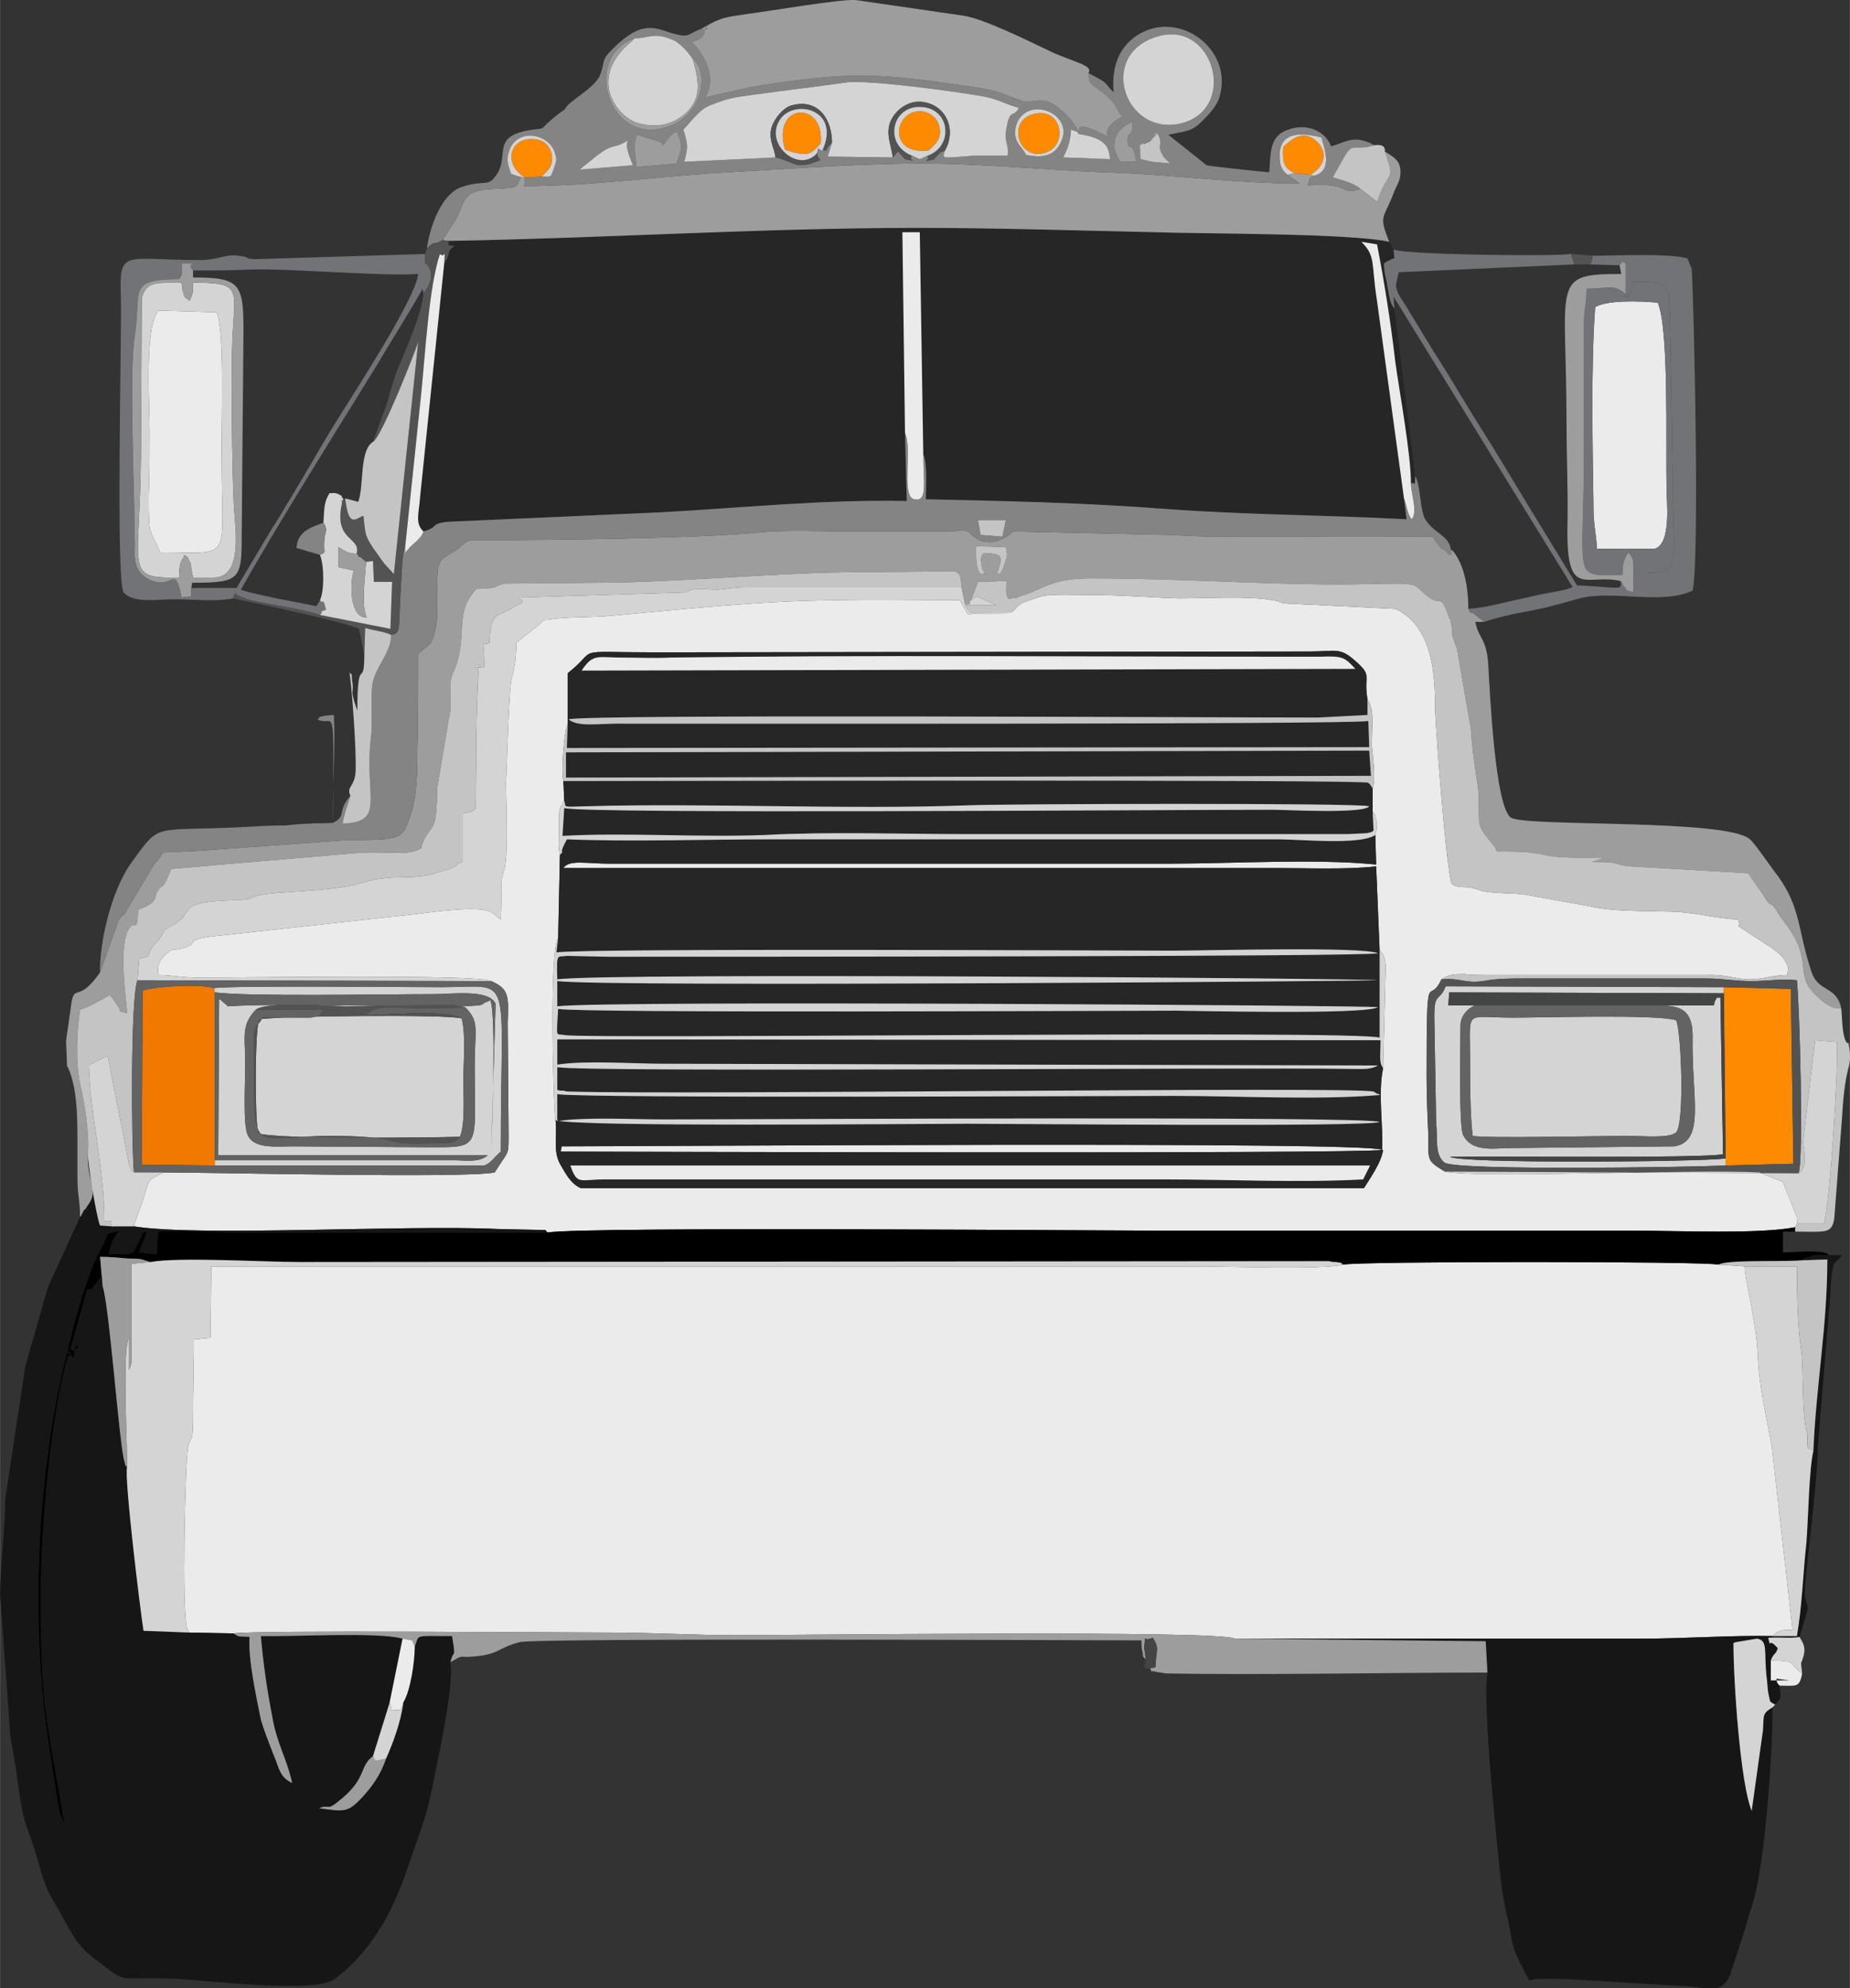 <?xml version="1.0" encoding="UTF-8"?>
<!DOCTYPE svg PUBLIC "-//W3C//DTD SVG 1.1//EN" "http://www.w3.org/Graphics/SVG/1.1/DTD/svg11.dtd">
<!-- Creator: CorelDRAW X7 -->
<svg xmlns="http://www.w3.org/2000/svg" xml:space="preserve" width="76.036mm" height="81.675mm" version="1.1" style="shape-rendering:geometricPrecision; text-rendering:geometricPrecision; image-rendering:optimizeQuality; fill-rule:evenodd; clip-rule:evenodd"
viewBox="0 0 2128 2286"
 xmlns:xlink="http://www.w3.org/1999/xlink">
 <rect x="0" y="0" width="2128" height="2286" fill="#333333" stroke="none"/>
 <defs>
  <style type="text/css">
   <![CDATA[
    .fil8 {fill:#727376}
    .fil4 {fill:black}
    .fil2 {fill:#161616}
    .fil1 {fill:#262626}
    .fil13 {fill:#434444}
    .fil12 {fill:#535353}
    .fil11 {fill:#636363}
    .fil5 {fill:#848484}
    .fil3 {fill:#9D9D9D}
    .fil6 {fill:#C4C4C4}
    .fil7 {fill:#D4D4D4}
    .fil0 {fill:#EBEBEB}
    .fil9 {fill:#F17900}
    .fil10 {fill:#FD8A01}
   ]]>
  </style>
 </defs>
 <g id="Layer_x0020_1">
  <path class="fil0" d="M218 1877l51 1c21,-4 378,-1 432,-1 50,0 96,3 145,3 61,0 562,-6 574,4 104,0 208,0 312,0 52,0 104,0 156,0 51,0 103,-4 151,-3 8,-7 8,-7 23,-7l-24 -212c-6,-32 -15,-70 -16,-105 -1,-20 -4,-34 -7,-53 -2,-13 -8,-37 -8,-48l-30 -2c-16,-4 -416,-4 -432,0 -25,6 -130,2 -164,2l-1138 0 -1 82 -19 2c0,29 -1,59 -1,88 0,34 -2,19 -6,37 -3,16 -7,188 -1,207l3 5z"/>
  <path class="fil1" d="M515 277c5,7 -8,3 8,6 -10,5 -4,10 -12,19l-28 271c-1,16 -6,29 4,38 18,-5 7,-8 26,-11l247 -11c93,-5 188,-15 283,-13l-2 -78 -3 -231 20 0 4 255c5,13 3,36 3,52 92,2 183,4 274,11 93,7 185,7 279,12l-3 -24 -31 -227c-7,-44 -1,-51 -18,-68l18 3c8,41 16,91 21,135 5,36 18,106 18,140 6,-3 4,7 5,-9l-24 -192c-6,-7 -6,-17 -8,-25 -1,-10 -4,-14 -4,-27 3,-2 2,-2 7,-4 1,-1 4,-2 5,-2l-1 -10 -5 -9c-45,-10 -213,-9 -269,-11 -91,-2 -184,-5 -274,-5 -174,0 -363,12 -540,15z"/>
  <path class="fil0" d="M1587 1093c5,5 6,7 7,18l-3 117c-6,29 0,63 -1,94 -21,-10 -842,-4 -944,-4l-1 6c27,0 915,3 946,-2 -2,15 -16,34 -22,44l-901 0c-12,-5 -18,-18 -24,-28 -8,-15 -3,-31 -5,-50 -2,-5 -8,-194 3,-210l2 -95c-2,-9 -1,-21 -1,-31 -1,-30 3,-23 4,-28 0,-2 1,-2 2,-3l-1 -23c-3,-12 1,-59 5,-66l0 -58c38,-30 1,-24 101,-24l753 -1c29,0 34,-5 51,10 22,19 10,16 15,45 2,3 2,3 4,9 3,10 1,31 1,44 1,12 5,37 1,50l0 26c2,3 3,3 4,9 1,5 1,1 1,6 0,7 -1,7 -2,12l1 34c-69,-7 -167,-1 -239,-1l-643 0c-27,0 -46,-5 -53,5l819 0c33,0 84,2 116,-2l4 97zm-423 -389l-51 2 -9 -16c-47,0 -94,-1 -141,0 -93,1 -171,10 -261,18 -19,2 -51,1 -68,4 -14,2 -4,-2 -15,7l-25 20c-1,18 -1,25 -5,39 -4,11 -6,108 -7,121 0,22 3,84 -2,101 -6,20 -2,11 -4,57 -8,-4 -5,-7 -16,-10 -17,-5 -66,2 -82,4l-219 24c-53,5 -26,8 -48,15 -14,4 -10,-2 -21,8 -7,7 -9,10 -8,23 15,0 28,3 46,3 54,0 326,-4 337,4 21,9 20,18 19,48l1 129c0,25 0,17 -16,43 -33,7 -324,0 -381,0 -25,14 -11,1 -32,55 -2,7 0,-2 -2,7 75,12 311,-2 418,3l46 1c14,1 6,-2 12,3 42,-7 657,-2 717,-2l538 0c47,0 139,4 180,-4l2 -4c0,-1 0,-2 0,-3 0,0 1,-1 1,-2l-17 -43 -27 -11c-78,-4 -323,7 -362,-1 -21,-13 -19,-12 -19,-42 -1,-22 -2,-44 -2,-68 0,-135 2,-78 17,-111 9,-6 15,-6 27,-6 9,1 17,1 25,1l252 0c22,-1 31,4 49,5 18,0 29,-5 45,-5 1,-12 2,-8 -2,-15 -4,-9 -17,-17 -25,-22 -44,-29 -23,-13 -30,-27 -29,-1 -49,-9 -83,-9 -31,-1 -61,0 -87,-6l-78 -14c-11,-1 -32,-1 -43,-3 -10,-2 -7,-3 -20,-5 -5,0 -15,0 -18,-4 -6,-12 -18,-170 -19,-197 0,-40 -2,-95 -42,-117 -1,0 -1,-1 -2,-1 0,0 -1,-1 -2,-1l-123 -6c-14,-1 -8,-3 -19,-4 -24,-5 -80,-2 -107,-2 -33,-1 -67,-4 -104,-4 -15,0 -38,-1 -52,1 -3,1 -16,5 -21,7 -8,3 -13,10 -13,10 0,-1 -1,1 -2,2z"/>
  <path class="fil2" d="M92 1399l-37 81 -26 91 -23 152c0,32 -6,81 -6,111l12 164c3,18 6,31 8,49 9,63 9,41 24,94 4,15 9,31 17,44 20,33 23,49 49,68 40,30 19,19 90,22 42,2 158,17 184,1 5,-4 12,-9 17,-14 33,-32 51,-67 66,-109 22,-65 23,-58 38,-137 4,-18 17,-86 13,-105 4,-15 5,-5 4,-17l-2 -13c-46,0 -37,-2 -43,12 0,18 -5,51 -13,64 -3,23 -12,47 -20,65 -6,18 -16,32 -27,44 -17,18 -20,17 -50,13 11,-5 9,3 21,-7 35,-27 24,-40 41,-53l19 -61 15 -74c-28,-8 -126,-2 -163,-3 3,34 7,61 13,92 5,31 17,49 23,77 -15,-7 -15,-18 -22,-34 -5,-13 -11,-28 -14,-39 -5,-25 -15,-70 -13,-95 -11,-1 -12,1 -18,-4l-51 -1 -53 -2c-4,-26 -22,-173 -19,-188 -3,-4 -1,0 -3,-7 -6,-19 -17,-177 -25,-201l-2 -10c-1,0 -2,1 -2,2 -16,20 -3,8 -14,12l-19 68c9,4 -2,4 6,0 7,-3 0,-4 0,-4l-3 17c0,-4 2,-2 -2,-5 -13,-10 6,-3 -4,1 -19,63 -31,195 -31,265 -1,137 6,146 27,272 -3,-5 1,3 -3,-7 -1,-1 -1,-2 -1,-2 0,-1 -1,-2 -1,-3 -1,-3 -1,-6 -2,-9l-10 -64c-23,-144 -15,-321 21,-461 11,-45 15,-59 30,-99 1,-1 2,-3 2,-4l2 -4c1,-2 2,-5 4,-8 12,-23 2,-15 21,-21 -6,7 -10,16 -12,27 31,0 26,2 35,-15 6,-12 0,-8 9,-11 -3,10 -6,13 -9,24l20 2 2 -26c31,-2 79,2 113,1l335 0c-6,-5 2,-2 -12,-3l-46 -1c-107,-5 -343,9 -418,-3l-25 0 -14 -1c-4,-9 -14,-70 -14,-82 -1,34 14,41 -1,60 0,1 -1,1 -1,2l-3 3c0,1 -1,2 -1,2 0,0 -2,5 -3,5z"/>
  <path class="fil1" d="M644 983l-2 95 -2 17c34,-5 646,-2 710,-2 36,0 218,-5 235,3 -10,4 -742,4 -887,4l-46 -1c-11,2 -12,-5 -11,27 56,-8 940,-1 943,1 -3,1 -889,8 -943,1l0 29c52,-7 939,-1 944,1 -13,9 -218,4 -232,4 -59,0 -683,3 -711,-2 -2,35 -3,28 7,30 23,5 909,-6 938,3l0 -100 -4 -97c-32,4 -83,2 -116,2l-819 0c7,-10 26,-5 53,-5l643 0c72,0 170,-6 239,1l-1 -34c-18,12 -85,5 -112,5 -195,0 -389,0 -584,0 -76,0 -158,3 -234,0l-4 8c-5,12 3,2 -4,10z"/>
  <path class="fil1" d="M656 1340l920 0 -8 16c-73,4 -156,0 -230,0l-643 0c-28,0 -31,7 -39,-16zm-17 -52c2,19 -3,35 5,50 6,10 12,23 24,28l901 0c6,-10 20,-29 22,-44 -31,5 -919,2 -946,2l1 -6c102,0 923,-6 944,4 1,-31 -5,-65 1,-94 -5,-7 -3,-13 -3,-32l-947 -1 0 29c33,-5 86,-1 122,-1l822 2c-8,5 -18,4 -29,4 -133,-2 -880,4 -915,-2l0 26c3,1 2,1 8,1 1,1 5,1 6,1 137,4 900,-6 925,0l5 3c0,-1 2,0 2,1 -70,6 -164,1 -237,1 -60,0 -679,3 -709,-2l0 31c33,-5 86,-2 122,-2 126,0 811,-4 824,3 -18,6 -418,2 -474,2 -60,0 -449,4 -474,-4z"/>
  <path class="fil2" d="M2073 1449l29 -1c0,77 -13,145 -16,220 -5,20 -6,80 -8,105 -4,36 -5,74 -11,108l-28 0c-48,-1 -100,3 -151,3 -52,0 -104,0 -156,0 -104,0 -208,0 -312,0l289 3 2 36c-6,37 11,198 15,234 1,14 4,29 7,44 4,13 5,30 9,41 3,9 12,25 17,35 9,-4 53,-1 71,0l98 6c34,0 51,13 62,-12l19 -58c2,-10 6,-19 9,-31 13,-50 21,-166 21,-219 -12,7 -10,9 -11,26l-13 93c-13,-31 -21,-148 -21,-193 1,0 2,-1 3,-1l24 -4c13,2 8,14 11,43 1,6 1,13 2,19 3,14 1,9 8,14 7,-8 7,-7 5,-22 0,0 -2,-2 -3,-4 0,-2 0,-3 -1,-4l16 2 -22 0 0 -23c4,-10 5,-5 8,-14 -13,-15 -7,4 -11,-12 15,-1 26,1 36,-1l4 -13c9,-31 5,-14 2,-36 -1,-12 16,-139 15,-168l14 -171c1,-10 1,-19 2,-28 3,-21 4,-11 12,-23l-15 0c-3,0 -10,0 -12,0 -5,0 -5,0 -10,2 -8,2 -4,0 -9,4z"/>
  <path class="fil3" d="M1138 662c-8,-8 -8,4 -13,-7 -2,-4 -3,-21 -2,-27l34 1c2,9 2,9 -1,18 -5,17 -8,12 -9,12 6,-18 8,-22 -12,-23 0,0 -9,-3 -6,14 3,12 2,5 9,12zm-1023 456c-27,39 -30,8 -34,43 -7,51 -5,23 -4,64 11,22 12,54 12,83 0,16 0,31 0,46 0,21 3,26 3,45 1,0 3,-5 3,-5 0,0 1,-1 1,-2l3 -3c0,-1 1,-1 1,-2 15,-19 0,-26 1,-60 2,-24 -4,-60 -9,-81 -5,-24 -4,-58 0,-85 7,-2 30,-14 34,-17 3,3 5,6 7,9 12,17 -3,6 13,12 0,-11 -10,-72 1,-95 9,-17 10,8 12,-24 25,-10 17,-13 22,-21 8,-13 3,5 16,-26l210 -18c34,-3 60,3 74,-4 8,-4 0,1 8,-14 10,-17 13,-8 14,-58l13 -77c5,-18 -1,-36 4,-52 0,-1 1,-2 1,-2l3 -7c14,-39 -2,-62 24,-90 29,-1 16,-2 32,-6l109 -1c79,0 199,-11 283,-12l111 -1c20,-1 22,-1 23,18l4 20c13,-1 1,1 7,-5l8 -21 33 -1c-3,29 7,19 7,19 9,2 2,0 7,-1 31,-9 36,-22 89,-21 92,0 190,7 280,7 23,0 48,-1 71,-1 17,1 16,2 26,11 21,19 17,-3 28,25 0,1 0,1 1,2 0,1 0,2 1,2l1 5c4,17 -3,4 7,30l16 92c2,36 9,67 9,76 1,36 -3,33 13,53l5 6c1,2 2,3 3,6 26,0 38,0 60,5 17,3 45,2 63,2 0,0 -1,1 -2,1l-12 4c38,0 23,3 43,5l137 8 18 26c2,3 1,2 3,5 10,12 2,-4 16,19l9 12c24,35 12,46 23,68 2,3 23,29 38,25 -6,-26 -26,-18 -34,-41 -16,-47 -12,-74 -39,-111 -8,-10 -26,-37 -32,-42 -26,-24 -259,-14 -275,-25 -18,-12 -24,-140 -26,-175 -2,-32 -11,-30 -15,-50l10 0c-1,-1 -2,-2 -3,-3 -1,-1 -2,-1 -3,-2l-5 -4c-5,-4 -3,2 -7,-6 0,-20 -3,-45 -15,-63 -3,-4 -2,-3 -5,-5 1,11 1,3 -2,6 -10,-13 -3,3 -19,-21 -81,-1 -162,0 -242,0 -23,0 -41,-1 -59,-2l-181 -4c-1,0 -25,24 -47,5 -8,-7 -1,-6 -33,-5 -36,0 -72,0 -108,0 -31,0 -74,-2 -104,1 -67,7 -244,9 -311,9 -31,0 -22,-1 -39,12 -15,10 -20,7 -21,32 -1,17 1,37 -1,52 -5,28 -8,22 -21,35 0,38 0,76 -1,113 0,32 -1,59 -13,86 -7,16 -22,14 -70,15l-138 10c-22,2 -46,3 -71,4 -4,4 -2,3 -5,7 -3,4 -2,2 -6,7l-31 52c-4,8 -6,5 -10,13l-21 59z"/>
  <path class="fil1" d="M1461 755c19,0 39,0 58,0 26,-1 28,1 40,14l-890 2c13,-20 19,-15 45,-15 19,0 39,1 58,0 228,-3 460,-1 689,-1zm-808 77l-1 28 923 -1 -1 -30c-27,4 -761,3 -863,3 -23,0 -47,4 -57,-5 23,-6 744,-2 862,-2l57 -3 0 -18c-5,-29 7,-26 -15,-45 -17,-15 -22,-10 -51,-10l-753 1c-100,0 -63,-6 -101,24l0 58z"/>
  <path class="fil3" d="M1565 217c-18,6 -15,0 -29,-3 -10,-2 -22,-1 -32,-1 5,-9 -1,-7 8,-11l-5 -1 -18 -2 -8 2 14 10c-77,0 -149,-11 -228,-13 -71,-3 -150,-11 -221,-10 -73,1 -152,7 -225,11 -72,5 -147,15 -218,15l1 -10 -7 -1c1,8 7,-10 -1,7 -3,7 -9,6 -24,7 -47,1 -34,17 -52,42l-11 17 6 1c177,-3 366,-15 540,-15 90,0 183,3 274,5 56,2 224,1 269,11 -12,-30 -7,-26 4,-53 4,-12 9,-16 9,-27 0,-14 -8,-17 -18,-24 0,1 1,2 1,3l5 16c2,13 -4,8 -15,39l-19 -15z"/>
  <path class="fil4" d="M118 1479l-3 -34c12,0 21,1 33,2 3,0 13,0 15,1l10 3c33,-6 130,0 172,0l1184 -1c3,1 5,1 8,1 11,2 3,0 8,3 16,-4 416,-4 432,0 10,-6 71,-3 96,-5 5,-4 1,-2 9,-4 5,-2 5,-2 10,-2 2,0 9,0 12,0 -5,-7 -43,-3 -53,-3l0 -24 14 0 0 -5c-41,8 -133,4 -180,4l-538 0c-60,0 -675,-5 -717,2l-335 0c-34,1 -82,-3 -113,-1l-2 26 -20 -2c3,-11 6,-14 9,-24 -9,3 -3,-1 -9,11 -9,17 -4,15 -35,15 2,-11 6,-20 12,-27 -19,6 -9,-2 -21,21 -2,3 -3,6 -4,8l-2 4c0,1 -1,3 -2,4 -15,40 -19,54 -30,99 -36,140 -44,317 -21,461l10 64c1,3 1,6 2,9 0,1 1,2 1,3 0,0 0,1 1,2 4,10 0,2 3,7 -21,-126 -28,-135 -27,-272 0,-70 12,-202 31,-265 10,-4 -9,-11 4,-1 4,3 2,1 2,5l3 -17c0,0 7,1 0,4 -8,4 3,4 -6,0l19 -68c11,-4 -2,8 14,-12 0,-1 1,-2 2,-2l2 10z"/>
  <path class="fil5" d="M1125 598l32 0 -4 19 -25 -2 -3 -17zm-638 13c-3,10 -14,14 -21,25l0 -7c-4,7 -4,37 -5,47 -3,46 1,52 -11,54 0,18 -15,34 -20,50 -5,14 -1,46 -3,64 -9,73 18,101 -33,103 2,-13 6,-21 9,-32 -17,20 -3,22 -20,31 -1,-38 3,-90 1,-124 -3,0 -10,1 -11,1 -8,2 -3,0 -8,4 20,11 19,-32 18,119 -13,1 -17,0 -27,1 -9,0 -18,1 -27,2 -17,0 -34,1 -52,2 -103,5 -92,-6 -126,41 -24,33 -37,95 -36,126l21 -59c4,-8 6,-5 10,-13l31 -52c4,-5 3,-3 6,-7 3,-4 1,-3 5,-7 25,-1 49,-2 71,-4l138 -10c48,-1 63,1 70,-15 12,-27 13,-54 13,-86 1,-37 1,-75 1,-113 13,-13 16,-7 21,-35 2,-15 0,-35 1,-52 1,-25 6,-22 21,-32 17,-13 8,-12 39,-12 67,0 244,-2 311,-9 30,-3 73,-1 104,-1 36,0 72,0 108,0 32,-1 25,-2 33,5 22,19 46,-5 47,-5l181 4c18,1 36,2 59,2 80,0 161,-1 242,0 16,24 9,8 19,21 3,-3 3,5 2,-6 -2,-16 -18,-18 -29,-34 -7,-11 -5,-36 -12,-51 -1,16 1,6 -5,9 0,12 8,32 1,41 -5,-5 -6,-17 -9,-24l3 24c-94,-5 -186,-5 -279,-12 -91,-7 -182,-9 -274,-11 0,-16 2,-39 -3,-52 0,34 5,55 -10,52 -16,-2 -2,-58 -11,-76l2 78c-95,-2 -190,8 -283,13l-247 11c-19,3 -8,6 -26,11z"/>
  <path class="fil1" d="M649 921c3,7 -5,7 25,6 139,-4 297,4 437,-1 43,-2 452,-3 464,1 -6,9 -96,4 -111,4 -132,0 -794,5 -815,-2l-2 32c76,-4 156,2 233,-1 75,-4 157,-1 233,-1l409 0c10,0 19,0 28,0l22 -1c8,-2 3,0 8,-3l-1 -22 0 -26c0,-1 -3,-5 -3,-5 0,-1 -2,-1 -2,-2 -1,-4 -849,-2 -926,-2l1 23z"/>
  <path class="fil6" d="M1117 690c8,-5 1,-7 29,6l-36 0c5,6 2,11 28,10 10,0 18,0 26,-2 1,-1 2,-3 2,-2 0,0 5,-7 13,-10 5,-2 18,-6 21,-7 14,-2 37,-1 52,-1 37,0 71,3 104,4 27,0 83,-3 107,2 11,1 5,3 19,4l123 6c1,0 2,1 2,1 1,0 1,1 2,1 40,22 42,77 42,117 1,27 13,185 19,197 3,4 13,4 18,4 13,2 10,3 20,5 11,2 32,2 43,3l78 14c26,6 56,5 87,6 34,0 54,8 83,9 7,14 -14,-2 30,27 8,5 21,13 25,22 4,7 3,3 2,15 -16,0 -27,5 -45,5 -18,-1 -27,-6 -49,-5l-252 0c-8,0 -16,0 -25,-1 -12,0 -18,0 -27,6 22,-2 27,5 48,2 16,-3 30,-3 50,-3l206 0c20,0 34,3 53,3 17,0 36,-3 52,-1 3,27 8,204 2,222 11,-7 6,-27 5,-36l14 -117 25 2c2,26 -8,189 -15,209l-31 0 -2 4 0 5c35,0 42,3 45,-15l9 -117c1,-19 3,-41 8,-59 1,-7 2,-8 1,-15 -3,-21 -1,-3 -6,-16 -3,-9 -3,-25 -4,-35 -15,4 -36,-22 -38,-25 -11,-22 1,-33 -23,-68l-9 -12c-14,-23 -6,-7 -16,-19 -2,-3 -1,-2 -3,-5l-18 -26 -137 -8c-20,-2 -5,-5 -43,-5l12 -4c1,0 2,-1 2,-1 -18,0 -46,1 -63,-2 -22,-5 -34,-5 -60,-5 -1,-3 -2,-4 -3,-6l-5 -6c-16,-20 -12,-17 -13,-53 0,-9 -7,-40 -9,-76l-16 -92c-10,-26 -3,-13 -7,-30l-1 -5c-1,0 -1,-1 -1,-2 -1,-1 -1,-1 -1,-2 -11,-28 -7,-6 -28,-25 -10,-9 -9,-10 -26,-11 -23,0 -48,1 -71,1 -90,0 -188,-7 -280,-7 -53,-1 -58,12 -89,21 -5,1 2,3 -7,1 0,0 -10,10 -7,-19l-33 1 -8 21z"/>
  <path class="fil6" d="M101 1327c0,12 10,73 14,82l14 1c-8,-8 10,-6 -9,-6 0,-60 -16,-120 -18,-179l21 -11c0,0 1,0 1,1l24 122c3,9 1,6 6,11 -3,-32 -4,-201 4,-221l2 -25c19,-4 4,-2 20,-19 13,-14 3,-11 16,-18 0,0 1,-1 2,-1 0,0 1,-1 2,-1l8 -6c13,-12 0,-20 60,-22 27,-1 15,-2 27,-5 20,-6 86,-4 121,-15 41,-12 57,-1 91,-13l7 -2c21,-8 4,-5 18,-9l0 -55c2,-4 7,1 15,-6 1,-56 0,-114 4,-166 -13,5 5,3 6,3 0,-30 -4,-26 3,-27 1,0 2,0 3,-1 1,-38 10,-29 28,-41 6,-5 15,-3 6,-11l193 -6c5,-6 25,-3 35,-3 13,-1 19,-3 36,-3l245 0c-1,-19 -3,-19 -23,-18l-111 1c-84,1 -204,12 -283,12l-109 1c-16,4 -3,5 -32,6 -26,28 -10,51 -24,90l-3 7c0,0 -1,1 -1,2 -5,16 1,34 -4,52l-13 77c-1,50 -4,41 -14,58 -8,15 0,10 -8,14 -14,7 -40,1 -74,4l-210 18c-13,31 -8,13 -16,26 -5,8 3,11 -22,21 -2,32 -3,7 -12,24 -11,23 -1,84 -1,95 -16,-6 -1,5 -13,-12 -2,-3 -4,-6 -7,-9 -4,3 -27,15 -34,17 -4,27 -5,61 0,85 5,21 11,57 9,81z"/>
  <path class="fil7" d="M639 1288c25,8 414,4 474,4 56,0 456,4 474,-2 -13,-7 -698,-3 -824,-3 -36,0 -89,-3 -122,2l0 -31c30,5 649,2 709,2 73,0 167,5 237,-1 0,-1 -2,-2 -2,-1l-5 -3c-25,-6 -788,4 -925,0 -1,0 -5,0 -6,-1 -6,0 -5,0 -8,-1l0 -26c35,6 782,0 915,2 11,0 21,1 29,-4l-822 -2c-36,0 -89,-4 -122,1l0 -29 947 1c0,19 -2,25 3,32l3 -117c-1,-11 -2,-13 -7,-18l0 100c-29,-9 -915,2 -938,-3 -10,-2 -9,5 -7,-30 28,5 652,2 711,2 14,0 219,5 232,-4 -5,-2 -892,-8 -944,-1l0 -29c54,7 940,0 943,-1 -3,-2 -887,-9 -943,-1 -1,-32 0,-25 11,-27l46 1c145,0 877,0 887,-4 -17,-8 -199,-3 -235,-3 -64,0 -676,-3 -710,2l2 -17c-11,16 -5,205 -3,210z"/>
  <path class="fil7" d="M158 1127l407 1c-11,-8 -283,-4 -337,-4 -18,0 -31,-3 -46,-3 -1,-13 1,-16 8,-23 11,-10 7,-4 21,-8 22,-7 -5,-10 48,-15l219 -24c16,-2 65,-9 82,-4 11,3 8,6 16,10 2,-46 -2,-37 4,-57 5,-17 2,-79 2,-101 1,-13 3,-110 7,-121 4,-14 4,-21 5,-39l25 -20c11,-9 1,-5 15,-7 17,-3 49,-2 68,-4 90,-8 168,-17 261,-18 47,-1 94,0 141,0l9 16 51 -2c-8,2 -16,2 -26,2 -26,1 -23,-4 -28,-10l36 0c-28,-13 -21,-11 -29,-6 -6,6 6,4 -7,5l-4 -20 -245 0c-17,0 -23,2 -36,3 -10,0 -30,-3 -35,3l-193 6c9,8 0,6 -6,11 -18,12 -27,3 -28,41 -1,1 -2,1 -3,1 -7,1 -3,-3 -3,27 -1,0 -19,2 -6,-3 -4,52 -3,110 -4,166 -8,7 -13,2 -15,6l0 55c-14,4 3,1 -18,9l-7 2c-34,12 -50,1 -91,13 -35,11 -101,9 -121,15 -12,3 0,4 -27,5 -60,2 -47,10 -60,22l-8 6c-1,0 -2,1 -2,1 -1,0 -2,1 -2,1 -13,7 -3,4 -16,18 -16,17 -1,15 -20,19l-2 25z"/>
  <path class="fil7" d="M146 1687c-3,15 15,162 19,188l53 2 -3 -5c-6,-19 -2,-191 1,-207 4,-18 6,-3 6,-37 0,-29 1,-59 1,-88l19 -2 1 -82 1138 0c34,0 139,4 164,-2 -5,-3 3,-1 -8,-3 -3,0 -5,0 -8,-1l-1184 1c-42,0 -139,-6 -172,0l-22 2 0 92c0,14 2,22 -3,30l0 -36c-8,14 -1,132 -2,148z"/>
  <path class="fil5" d="M1324 162c0,-1 3,-5 4,-5 9,-9 -8,1 4,-3 7,15 -3,11 7,27l7 7c-7,-1 -14,-1 -21,-2l-13 -3 -1 -16c12,-7 -1,1 7,-2 1,-1 2,-1 2,-1 1,0 2,-1 2,-1 1,0 1,-1 2,-1zm-561 5c4,-6 8,-12 15,-16 8,15 6,22 0,37l-46 4c-1,-11 -4,-31 1,-37l26 8c1,0 2,2 2,1 0,0 1,2 2,3zm417 11c0,-1 -2,-4 -2,-4 -5,-7 -15,-15 -8,-33 14,-32 69,-9 49,25 -7,13 -20,16 -39,12zm-513 17c2,-2 8,-7 12,-10 29,-24 23,-11 44,-24 -5,5 1,19 5,29l-61 5zm622 -9c-2,-3 -3,-3 -5,-9 -2,-4 -1,-2 -2,-7 -1,-15 6,-24 21,-30 0,19 -6,10 -6,21 0,16 6,-3 10,25l-18 0zm-202 -13c-6,3 -3,0 -9,6 -3,3 -3,3 -3,4 -18,4 -5,3 -8,-4l-9 4 -9 -4c-6,6 11,7 -8,4l-8 -9 -6 7 -75 -1 5 -16c-1,1 -5,5 -5,6 -1,0 -2,6 -4,2 0,-1 -1,1 -2,1 -7,-1 -4,-7 -6,3 1,12 11,5 -7,12 -2,1 -10,2 -13,2 -8,-1 -18,-7 -28,-9l-105 5c5,-18 4,-20 -1,-37 9,-9 18,-23 31,-28 20,-8 27,-9 49,-12 36,-5 71,-9 106,-14 24,-4 126,10 160,16 16,3 25,9 40,13 -6,12 -10,0 -14,22 -4,18 3,18 1,33 -13,0 -26,0 -39,0 -39,3 -36,4 -33,-6zm248 -132c62,-15 89,85 23,101 -66,15 -97,-83 -23,-101zm-605 3c17,0 21,-7 42,1 11,4 20,16 25,23 18,13 13,62 -27,77 -69,26 -102,-79 -40,-101zm522 40c2,14 0,10 11,18 29,22 19,26 29,32 -7,2 -25,15 -16,24 -42,-22 -33,-9 -36,-4 37,5 35,19 37,29l-54 -2c5,-10 8,-17 9,-32l8 3c0,-6 -20,-32 -38,-36 -12,-2 -17,3 -26,0 -20,-6 -23,-11 -50,-15 -115,-17 -144,-20 -262,-1l-53 12c15,-23 -3,-53 -16,-64 4,-1 14,-3 15,-10 2,-15 8,0 -3,-5 -14,5 -14,10 -27,7 -24,-5 -38,-22 -77,18 -11,11 -7,11 -12,26 -4,14 -26,26 -37,36 -6,6 -1,4 -9,9 -28,21 -14,18 -32,20 -50,7 -26,29 -42,52 -10,15 -13,5 -40,14 -26,9 -38,53 -40,71 10,-11 8,-3 18,-10l11 -17c18,-25 5,-41 52,-42 15,-1 21,0 24,-7 8,-17 2,1 1,-7l-9 -3c-5,-13 -6,-20 0,-32 13,-21 44,-12 50,7 3,9 2,10 -1,19 -4,11 -3,9 -14,9l-19 1 -1 10c71,0 146,-10 218,-15 73,-4 152,-10 225,-11 71,-1 150,7 221,10 79,2 151,13 228,13l-14 -10c-4,-4 -9,-7 -9,-21 -1,-34 35,-25 48,-22 4,14 13,38 -8,44 -9,4 -3,2 -8,11 10,0 22,-1 32,1 14,3 11,9 29,3 -9,-7 -22,-10 -32,-13l14 -25c10,-16 10,-5 34,-12l-6 -3c-21,-9 -31,2 -44,4 -6,-16 -25,-26 -46,-20 -25,7 -23,25 -25,50 -4,0 -70,-7 -72,-8l-44 -35c17,-4 25,-3 36,-13 7,-7 17,-16 22,-28 19,-56 -45,-104 -93,-74 -19,12 -31,33 -28,66 -13,-12 -2,-8 -29,-22z"/>
  <path class="fil3" d="M807 33c11,5 5,-10 3,5 -1,7 -11,9 -15,10 13,11 31,41 16,64l53 -12c118,-19 147,-16 262,1 27,4 30,9 50,15 9,3 14,-2 26,0 18,4 38,30 38,36l0 2c3,-5 -6,-18 36,4 -9,-9 9,-22 16,-24 -10,-6 0,-10 -29,-32 -11,-8 -9,-4 -11,-18 6,-9 -16,-12 -44,-25 0,0 -1,-1 -2,-1 -25,-12 -76,-37 -98,-40l-124 -18c-19,-1 -100,13 -124,16 -27,4 -31,4 -53,17z"/>
  <path class="fil7" d="M1928 1173c-21,-7 -155,-3 -187,-3 -57,0 -50,-11 -50,46 0,28 0,64 3,90 20,3 141,0 179,0 18,0 47,3 55,-4 10,-10 6,-118 0,-129z"/>
  <path class="fil7" d="M529 1307c6,-14 4,-44 4,-66 0,-22 3,-50 -2,-70 -12,-5 -214,-3 -233,1 -5,14 -5,116 -1,131 18,7 198,5 232,4z"/>
  <polygon class="fil1" points="651,894 1577,892 1575,863 651,865 "/>
  <path class="fil3" d="M463 1884l11 2 3 7c6,-14 -3,-12 43,-12l2 13c1,12 0,2 -4,17l9 -5c5,-2 6,-1 11,-1 38,-2 32,-10 60,-17 17,-5 681,-2 715,-2 0,3 0,10 1,12 2,10 -1,4 4,10 0,-1 -2,-14 -2,-14 3,-19 -4,-5 10,-11 8,12 4,14 3,34l-6 1c5,11 -3,1 6,4 4,1 8,1 12,2 108,2 261,-1 370,-1l-2 -36 -289 -3c-12,-10 -513,-4 -574,-4 -49,0 -95,-3 -145,-3 -54,0 -411,-3 -432,1 6,5 7,3 18,4 -2,25 8,70 13,95 3,11 9,26 14,39 7,16 7,27 22,34 -6,-28 -18,-46 -23,-77 -6,-31 -10,-58 -13,-92 37,1 135,-5 163,3z"/>
  <path class="fil0" d="M1835 353c-5,65 -3,161 -2,230 0,22 3,28 4,48l66 0c20,-5 14,-55 14,-70 -1,-52 3,-182 -10,-213 -22,-2 -58,-3 -72,5z"/>
  <path class="fil0" d="M184 635c85,0 71,13 71,-105 -1,-35 4,-150 -6,-171l-67 -2c-16,20 -10,106 -10,139 0,25 0,50 -1,74 0,51 1,35 13,65z"/>
  <path class="fil8" d="M1604 355l-1 -14 206 334c-9,4 -20,5 -29,7 -11,2 -19,4 -28,6 -20,4 -43,11 -63,12 4,8 2,2 7,6l5 4c1,1 2,1 3,2 1,1 2,2 3,3 34,-11 51,-11 81,-19l29 -8c39,-10 95,8 130,-9 8,-32 2,-317 -1,-370l-5 -12c-23,-6 -81,-3 -109,-3 -1,6 0,5 -3,10l34 1c4,-3 1,-6 7,-2l0 35c0,7 -9,0 3,4l6 -18c19,0 34,-2 40,12 3,8 5,234 6,262 2,58 3,61 -43,61l-3 -6 0 28c-13,-4 -5,-1 -12,-8 0,-1 -2,-5 -3,-5 3,12 -3,7 -50,5l-55 -90c-19,-31 -36,-60 -55,-90 -18,-28 -36,-60 -55,-89 -9,-15 -19,-31 -28,-46 -7,-13 -16,-21 -15,-32l3 -13 202 -9 -4 -12c-20,3 -188,1 -204,-5l1 10c-1,0 -4,1 -5,2 -5,2 -4,2 -7,4 0,13 3,17 4,27 2,8 2,18 8,25z"/>
  <path class="fil7" d="M892 181c-1,-11 -9,-21 -4,-36 3,-8 12,-21 23,-24 31,-8 46,17 46,43l-5 16 75 1c-2,-15 -9,-28 -2,-43 5,-10 16,-20 30,-21 30,-1 47,29 32,56 -3,10 -6,9 33,6 13,0 26,0 39,0 2,-15 -5,-15 -1,-33 4,-22 8,-10 14,-22 -15,-4 -24,-10 -40,-13 -34,-6 -136,-20 -160,-16 -35,5 -70,9 -106,14 -22,3 -29,4 -49,12 -13,5 -22,19 -31,28 5,17 6,19 1,37l105 -5z"/>
  <path class="fil7" d="M1680 1179c0,-13 12,-25 27,-25l163 2c48,2 78,-10 77,38 -1,69 15,118 -21,124l-194 2c-18,1 -40,3 -49,-15 -5,-10 -3,-103 -3,-126zm305 161l0 -8c-35,4 -306,6 -317,-2 46,-1 291,2 314,-3l-3 -180c-9,0 -3,0 -5,2 -1,0 -1,3 -2,3 0,0 0,2 0,2 0,-1 0,1 -1,2l-305 0 1 -15 316 1 0 -7 -320 -1c-8,20 -14,4 -13,42l2 114c2,20 -2,38 10,47 19,9 281,5 323,3z"/>
  <path class="fil7" d="M294 1161c15,-11 91,-3 118,-4l93 -2c4,0 11,0 15,0l15 3c17,17 11,25 11,67 0,98 9,94 -57,94l-151 -1c-24,0 -52,4 -55,-20 -3,-16 -1,-57 -1,-76 0,-30 -5,-43 12,-61zm-47 -20c41,5 192,2 251,2 23,0 64,-6 72,11l-5 169c1,-29 6,-156 -1,-173 -1,0 -1,1 -2,1l-5 2c-3,2 1,1 -6,3 -4,0 -15,1 -19,1 -74,1 -216,-4 -270,0 -1,-1 -2,-2 -2,-2l-6 -5c0,-1 -1,-1 -2,-1l-1 179 310 0c-9,9 -26,6 -38,6l-276 0 0 6 310 0c8,-3 11,-9 19,-16 0,-212 16,-189 -68,-189 -44,0 -235,-2 -262,1l1 5z"/>
  <path class="fil8" d="M220 676c-2,14 4,8 -11,11 -9,-41 -9,-7 -38,-21 -19,-10 -16,-28 -16,-40 0,-55 -7,-198 0,-240 8,-51 -10,-65 51,-65 5,-7 3,-7 3,-18 25,0 3,-2 13,8 22,0 42,0 64,-1 42,-2 153,8 195,5 -3,30 -82,149 -102,182 -19,32 -35,60 -54,91 -5,9 -8,13 -13,21l-40 67 -52 0zm-81 -333c1,46 -6,320 3,338 11,13 39,8 58,8 22,0 47,3 68,-1l2 -6c14,12 60,13 98,25 6,-6 -4,-2 7,-6 -5,-18 -2,-4 -7,-11l-4 7c-15,-3 -30,-6 -46,-9 -8,-2 -34,-7 -41,-10 41,-73 110,-183 157,-259 17,-29 36,-58 52,-87l1 5c4,-4 15,-21 4,-33 0,0 -1,-1 -2,-1l0 -11 -196 6c-15,-1 -2,-2 -19,-4 -15,-2 -24,5 -43,5 -90,0 -94,-14 -92,44z"/>
  <path class="fil9" d="M247 1340l0 -6 0 -193 -1 -5c-16,-5 -68,-2 -82,3l-1 200 84 1z"/>
  <path class="fil7" d="M2039 1881l28 0c6,-34 7,-72 11,-108 2,-25 3,-85 8,-105 -6,-7 -7,8 -7,-19 -7,-24 -4,-75 -7,-96 -4,-25 -5,-66 -5,-97l-60 0c0,11 6,35 8,48 3,19 6,33 7,53 1,35 10,73 16,105l24 212c-15,0 -15,0 -23,7z"/>
  <polygon class="fil10" points="1983,1142 1985,1332 1985,1340 2063,1338 2060,1137 1983,1135 "/>
  <path class="fil6" d="M651 865l924 -2 2 29 -926 2 0 -29zm2 -33c-4,7 -8,54 -5,66 77,0 925,-2 926,2 0,1 2,1 2,2 0,0 3,4 3,5 4,-13 0,-38 -1,-50 0,-13 2,-34 -1,-44 -2,-6 -2,-6 -4,-9l0 18 -57 3c-118,0 -839,-4 -862,2 10,9 34,5 57,5 102,0 836,1 863,-3l1 30 -923 1 1 -28z"/>
  <path class="fil0" d="M656 1340c8,23 11,16 39,16l643 0c74,0 157,4 230,0l8 -16 -920 0z"/>
  <path class="fil0" d="M669 771l890 -2c-12,-13 -14,-15 -40,-14 -19,0 -39,0 -58,0 -229,0 -461,-2 -689,1 -19,1 -39,0 -58,0 -26,0 -32,-5 -45,15z"/>
  <path class="fil7" d="M184 635c-12,-30 -13,-14 -13,-65 1,-24 1,-49 1,-74 0,-33 -6,-119 10,-139l67 2c10,21 5,136 6,171 0,118 14,105 -71,105zm62 29c33,0 25,-54 23,-81 -2,-37 -4,-170 -1,-206 3,-47 6,-52 -46,-52 0,12 0,12 -4,21 -11,-10 -3,1 -8,-12 0,0 -1,-7 -1,-9 -24,1 -41,-4 -46,18l-1 181c-1,134 -20,141 44,140 0,-5 0,-10 1,-14 0,-1 0,-2 1,-3 0,-1 1,-2 1,-3 0,-1 1,-1 2,-3 0,-2 1,-2 1,-3 5,4 2,0 6,7 4,9 -1,-3 4,19l24 0z"/>
  <path class="fil7" d="M644 983c7,-8 -1,2 4,-10l4 -8c76,3 158,0 234,0 195,0 389,0 584,0 27,0 94,7 112,-5 1,-5 2,-5 2,-12 0,-5 0,-1 -1,-6 -1,-6 -2,-6 -4,-9l1 22c-5,3 0,1 -8,3l-22 1c-9,0 -18,0 -28,0l-409 0c-76,0 -158,-3 -233,1 -77,3 -157,-3 -233,1l2 -32c21,7 683,2 815,2 15,0 105,5 111,-4 -12,-4 -421,-3 -464,-1 -140,5 -298,-3 -437,1 -30,1 -22,1 -25,-6 -1,1 -2,1 -2,3 -1,5 -5,-2 -4,28 0,10 -1,22 1,31z"/>
  <path class="fil11" d="M247 1340l-84 -1 1 -200c14,-5 66,-8 82,-3 27,-3 218,-1 262,-1 84,0 68,-23 68,189 -8,7 -11,13 -19,16l-310 0zm-93 8l34 0c57,0 348,7 381,0 16,-26 16,-18 16,-43l-1 -129c1,-30 2,-39 -19,-48l-407 -1c-8,20 -7,189 -4,221z"/>
  <path class="fil12" d="M1983 1135l77 2 3 201 -78 2c-42,2 -304,6 -323,-3 -12,-9 -8,-27 -10,-47l-2 -114c-1,-38 5,-22 13,-42l320 1zm-321 212l407 2c6,-18 1,-195 -2,-222 -16,-2 -35,1 -52,1 -19,0 -33,-3 -53,-3l-206 0c-20,0 -34,0 -50,3 -21,3 -26,-4 -48,-2 -15,33 -17,-24 -17,111 0,24 1,46 2,68 0,30 -2,29 19,42z"/>
  <path class="fil11" d="M1928 1173c6,11 10,119 0,129 -8,7 -37,4 -55,4 -38,0 -159,3 -179,0 -3,-26 -3,-62 -3,-90 0,-57 -7,-46 50,-46 32,0 166,-4 187,3zm-248 6c0,23 -2,116 3,126 9,18 31,16 49,15l194 -2c36,-6 20,-55 21,-124 1,-48 -29,-36 -77,-38l-163 -2c-15,0 -27,12 -27,25z"/>
  <path class="fil8" d="M1835 353c14,-8 50,-7 72,-5 13,31 9,161 10,213 0,15 6,65 -14,70l-66 0c-1,-20 -4,-26 -4,-48 -1,-69 -3,-165 2,-230zm35 -15c-14,-11 -15,-7 -45,-6 0,18 -3,23 -3,41 0,15 0,29 0,44 0,27 0,55 0,83 1,173 -17,161 44,161 2,-10 -1,-9 4,-21l3 -5c5,6 6,8 6,18l3 6c46,0 45,-3 43,-61 -1,-28 -3,-254 -6,-262 -6,-14 -21,-12 -40,-12l-6 18c-12,-4 -3,3 -3,-4z"/>
  <path class="fil7" d="M1335 41c-74,18 -43,116 23,101 66,-16 39,-116 -23,-101z"/>
  <path class="fil7" d="M730 44l-4 4c-49,40 -19,84 6,93 25,8 45,1 59,-13 16,-17 13,-35 6,-60 -5,-7 -14,-19 -25,-23 -21,-8 -25,-1 -42,-1z"/>
  <path class="fil12" d="M491 286l-2 6 0 11c1,0 2,1 2,1 11,12 0,29 -4,33 -1,22 -20,64 -29,86 -6,15 -9,28 -14,44 -5,13 -10,27 -15,41 10,-5 51,-110 52,-115l-28 267 -11 -12c-23,-32 -21,-28 -24,-55 -9,3 -17,15 -21,-20l-2 1c-5,7 0,-5 -2,6 -9,43 23,37 17,57 0,0 1,0 2,1 1,6 -1,0 3,3l6 5 8 -1 1 24 21 0 -2 54 -81 -16c-38,-12 -84,-13 -98,-25l-2 6c20,4 128,27 145,35l6 30 1 -31c10,3 22,4 30,8 12,-2 8,-8 11,-54 1,-10 1,-40 5,-47l18 -172c5,-47 9,-126 22,-165 6,6 6,-9 5,10 8,-9 2,-14 12,-19 -16,-3 -3,1 -8,-6l-6 -1c-10,7 -8,-1 -18,10z"/>
  <path class="fil3" d="M1864 668c1,0 3,4 3,5 7,7 -1,4 12,8l0 -28c0,-10 -1,-12 -6,-18l-3 5c-5,12 -2,11 -4,21 -61,0 -43,12 -44,-161 0,-28 0,-56 0,-83 0,-15 0,-29 0,-44 0,-18 3,-23 3,-41 30,-1 31,-5 45,6l0 -35c-6,-4 -3,-1 -7,2l2 10c-82,0 -63,8 -63,172 0,40 2,80 1,120 -1,83 22,52 61,61z"/>
  <path class="fil3" d="M246 664l-24 0c-5,-22 0,-10 -4,-19 -4,-7 -1,-3 -6,-7 0,1 -1,1 -1,3 -1,2 -2,2 -2,3 0,1 -1,2 -1,3 -1,1 -1,2 -1,3 -1,4 -1,9 -1,14 -64,1 -45,-6 -44,-140l1 -181c5,-22 22,-17 46,-18 0,2 1,9 1,9 5,13 -3,2 8,12 4,-9 4,-9 4,-21 52,0 49,5 46,52 -3,36 -1,169 1,206 2,27 10,81 -23,81zm-26 12l1 -6c57,0 57,-4 57,-60l2 -230c0,-54 -4,-61 -58,-61l0 -8c-10,-10 12,-8 -13,-8 0,11 2,11 -3,18 -61,0 -43,14 -51,65 -7,42 0,185 0,240 0,12 -3,30 16,40 29,14 29,-20 38,21 15,-3 9,3 11,-11z"/>
  <path class="fil6" d="M429 508c-16,10 -10,50 -17,69l-15 -4c4,35 12,23 21,20 3,27 1,23 24,55l11 12 28 -267c-1,5 -42,110 -52,115z"/>
  <path class="fil7" d="M2069 1349l-407 -2c39,8 284,-3 362,1l27 11 17 43c0,1 -1,2 -1,2 0,1 0,2 0,3l31 0c7,-20 17,-183 15,-209l-25 -2 -14 117c1,9 6,29 -5,36z"/>
  <path class="fil11" d="M531 1171c5,20 2,48 2,70 0,22 2,52 -4,66 -7,8 -10,7 -24,7 -60,3 -49,-4 -74,-6 -152,-13 -137,45 -139,-105 0,-29 1,-17 10,-33 12,0 24,0 36,0 1,0 19,0 19,0 15,-3 7,1 15,-9l-78 0c-17,18 -12,31 -12,61 0,19 -2,60 1,76 3,24 31,20 55,20l151 1c66,0 57,4 57,-94 0,-42 6,-50 -11,-67 -20,2 -39,1 -58,1 -28,0 -44,-4 -56,8 29,0 90,-7 110,4z"/>
  <path class="fil11" d="M247 1334l276 0c12,0 29,3 38,-6l-310 0 1 -179c1,0 2,0 2,1l6 5c0,0 1,1 2,2 54,-4 196,1 270,0 4,0 15,-1 19,-1 7,-2 3,-1 6,-3l5 -2c1,0 1,-1 2,-1 7,17 2,144 1,173l5 -169c-8,-17 -49,-11 -72,-11 -59,0 -210,3 -251,-2l0 193z"/>
  <path class="fil7" d="M129 1410l25 0c2,-9 0,0 2,-7 21,-54 7,-41 32,-55l-34 0c-5,-5 -3,-2 -6,-11l-24 -122c0,-1 -1,-1 -1,-1l-21 11c2,59 18,119 18,179 19,0 1,-2 9,6z"/>
  <path class="fil13" d="M1985 1332l-2 -190 -316 -1 -1 15 305 0c1,-1 1,-3 1,-2 0,0 0,-2 0,-2 1,0 1,-3 2,-3 2,-2 -4,-2 5,-2l3 180c-23,5 -268,2 -314,3 11,8 282,6 317,2z"/>
  <path class="fil0" d="M1041 498c9,18 -5,74 11,76 15,3 10,-18 10,-52l-4 -255 -20 0 3 231z"/>
  <path class="fil7" d="M372 601c6,9 1,12 1,20 0,0 0,1 0,1 -1,15 3,12 -5,16 5,12 5,42 0,52 5,7 2,-7 7,11 -11,4 -1,0 -7,6l81 16 2 -54 -21 0 -1 -24 -8 1c-1,18 -6,51 1,64 -20,1 -20,-40 -15,-54l-18 -4 0 -23c11,6 8,6 21,8 6,-20 -26,-14 -17,-57 2,-11 -3,1 2,-6 -6,-8 3,-1 -6,-6 -5,-2 -4,-1 -10,-1 -7,11 -6,20 -7,34z"/>
  <path class="fil6" d="M2007 1456l60 0c0,31 1,72 5,97 3,21 0,72 7,96 0,27 1,12 7,19 3,-75 16,-143 16,-220l-29 1c-25,2 -86,-1 -96,5l30 2z"/>
  <path class="fil7" d="M2039 1963l3 -3c-7,-5 -5,0 -8,-14 -1,-6 -1,-13 -2,-19 -3,-29 2,-41 -11,-43l-24 4c-1,0 -2,1 -3,1 0,45 8,162 21,193l13 -93c1,-17 -1,-19 11,-26z"/>
  <path class="fil6" d="M419 753c0,41 -8,-3 -8,64 -10,-28 -3,-18 -6,-34 -1,-10 1,-5 -3,-10 3,22 8,89 7,114 -1,18 -11,17 -6,28 -3,11 -7,19 -9,32 51,-2 24,-30 33,-103 2,-18 -2,-50 3,-64 5,-16 20,-32 20,-50 -8,-4 -20,-5 -30,-8l-1 31z"/>
  <path class="fil3" d="M118 1479c8,24 19,182 25,201 2,7 0,3 3,7 1,-16 -6,-134 2,-148l0 36c5,-8 3,-16 3,-30l0 -92 22 -2 -10 -3c-2,-1 -12,-1 -15,-1 -12,-1 -21,-2 -33,-2l3 34z"/>
  <path class="fil0" d="M466 629l0 7c7,-11 18,-15 21,-25 -10,-9 -5,-22 -4,-38l28 -271c1,-19 1,-4 -5,-10 -13,39 -17,118 -22,165l-18 172z"/>
  <path class="fil0" d="M1615 573c3,7 4,19 9,24 7,-9 -1,-29 -1,-41 0,-34 -13,-104 -18,-140 -5,-44 -13,-94 -21,-135l-18 -3c17,17 11,24 18,68l31 227z"/>
  <path class="fil6" d="M1565 217l19 15c11,-31 17,-26 15,-39l-5 -16c0,-1 -1,-2 -1,-3 1,-7 -6,-8 -12,-7 -24,7 -24,-4 -34,12l-14 25c10,3 23,6 32,13z"/>
  <path class="fil12" d="M294 1161l78 0c-8,10 0,6 -15,9 0,0 -18,0 -19,0 -12,0 -24,0 -36,0 -9,16 -10,4 -10,33 2,150 -13,92 139,105 25,2 14,9 74,6 14,0 17,1 24,-7 -34,1 -214,3 -232,-4 -4,-15 -4,-117 1,-131 19,-4 221,-6 233,-1 -20,-11 -81,-4 -110,-4 12,-12 28,-8 56,-8 19,0 38,1 58,-1l-15 -3c-4,0 -11,0 -15,0l-93 2c-27,1 -103,-7 -118,4z"/>
  <path class="fil10" d="M1186 132c-28,10 -13,55 18,43 26,-10 16,-55 -18,-43z"/>
  <path class="fil10" d="M1068 173c8,-7 18,-15 11,-32 -4,-9 -17,-17 -31,-11 -21,10 -21,48 20,43z"/>
  <path class="fil10" d="M944 165c5,-50 -57,-47 -41,7 28,10 30,4 41,-7z"/>
  <path class="fil10" d="M1489 199l18 2c15,-8 22,-24 8,-38 -16,-15 -29,-3 -39,6 -1,19 1,24 13,30z"/>
  <path class="fil10" d="M604 204l19 -1c6,-6 13,-11 12,-23 -1,-10 -8,-19 -20,-20 -29,-3 -37,29 -11,44z"/>
  <path class="fil3" d="M732 192l46 -4c6,-15 8,-22 0,-37 -7,4 -11,10 -15,16 -1,-1 -2,-3 -2,-3 0,1 -1,-1 -2,-1l-26 -8c-5,6 -2,26 -1,37z"/>
  <path class="fil0" d="M448 1958c6,10 -7,8 13,8l3 -9c8,-13 13,-46 13,-64l-3 -7 -11 -2 -15 74z"/>
  <path class="fil3" d="M444 2022c-12,2 -12,5 -15,-3 -17,13 -6,26 -41,53 -12,10 -10,2 -21,7 30,4 33,5 50,-13 11,-12 21,-26 27,-44z"/>
  <path class="fil3" d="M421 646l-6 -5c-4,-3 -2,3 -3,-3 -1,-1 -2,-1 -2,-1 -13,-2 -10,-2 -21,-8l0 23 18 4c-5,14 -5,55 15,54 -7,-13 -2,-46 -1,-64z"/>
  <path class="fil7" d="M1240 154l0 -2 -8 -3c-1,15 -4,22 -9,32l54 2c-2,-10 0,-24 -37,-29z"/>
  <path class="fil12" d="M892 181c10,2 20,8 28,9 3,0 11,-1 13,-2 18,-7 8,0 7,-12 -22,25 -64,-13 -41,-41 18,-21 68,-8 47,38 1,0 2,-2 2,-1 2,4 3,-2 4,-2 0,-1 4,-5 5,-6 0,-26 -15,-51 -46,-43 -11,3 -20,16 -23,24 -5,15 3,25 4,36z"/>
  <path class="fil12" d="M1027 181l6 -7 8 9c19,3 2,2 8,-4 -33,-13 -23,-57 9,-56 35,0 40,45 9,56 3,7 -10,8 8,4 0,-1 0,-1 3,-4 6,-6 3,-3 9,-6 15,-27 -2,-57 -32,-56 -14,1 -25,11 -30,21 -7,15 0,28 2,43z"/>
  <path class="fil7" d="M2037 1909c32,1 18,2 36,15 0,-2 -1,-8 -1,-8 0,-11 -1,1 2,-10 4,-12 0,-17 -4,-24 -10,2 -21,0 -36,1 4,16 -2,-3 11,12 -3,9 -4,4 -8,14z"/>
  <path class="fil7" d="M429 2019c3,8 3,5 15,3 8,-18 17,-42 20,-65l-3 9c-20,0 -7,2 -13,-8l-19 61z"/>
  <path class="fil7" d="M944 165c-11,11 -13,17 -41,7 -16,-54 46,-57 41,-7zm-4 11c2,-10 -1,-4 6,-3 21,-46 -29,-59 -47,-38 -23,28 19,66 41,41z"/>
  <path class="fil7" d="M1068 173c-41,5 -41,-33 -20,-43 14,-6 27,2 31,11 7,17 -3,25 -11,32zm-19 6l9 4 9 -4c31,-11 26,-56 -9,-56 -32,-1 -42,43 -9,56z"/>
  <path class="fil7" d="M667 195l61 -5c-4,-10 -10,-24 -5,-29 -21,13 -15,0 -44,24 -4,3 -10,8 -12,10z"/>
  <path class="fil3" d="M797 68c7,25 10,43 -6,60 -14,14 -34,21 -59,13 -25,-9 -55,-53 -6,-93l4 -4c-62,22 -29,127 40,101 40,-15 45,-64 27,-77z"/>
  <path class="fil0" d="M2047 1938c19,0 23,3 26,-14 -18,-13 -4,-14 -36,-15l0 23 22 0 -16 -2c1,1 1,2 1,4 1,2 3,4 3,4z"/>
  <path class="fil5" d="M368 638c8,-4 4,-1 5,-16 0,0 0,-1 0,-1 0,-8 5,-11 -1,-20 -14,5 -30,10 -31,29l27 8z"/>
  <path class="fil3" d="M1289 186l18 0c-4,-28 -10,-9 -10,-25 0,-11 6,-2 6,-21 -15,6 -22,15 -21,30 1,5 0,3 2,7 2,6 3,6 5,9z"/>
  <path class="fil6" d="M1311 167l1 16 13 3c7,1 14,1 21,2l-7 -7c-10,-16 0,-12 -7,-27 -12,4 5,-6 -4,3 -1,0 -4,4 -4,5 -1,0 -1,1 -2,1 0,0 -1,1 -2,1 0,0 -1,0 -2,1 -8,3 5,-5 -7,2z"/>
  <path class="fil7" d="M1186 132c34,-12 44,33 18,43 -31,12 -46,-33 -18,-43zm-6 46c19,4 32,1 39,-12 20,-34 -35,-57 -49,-25 -7,18 3,26 8,33 0,0 2,3 2,4z"/>
  <path class="fil7" d="M597 203l7 1c-26,-15 -18,-47 11,-44 12,1 19,10 20,20 1,12 -6,17 -12,23 11,0 10,2 14,-9 3,-9 4,-10 1,-19 -6,-19 -37,-28 -50,-7 -6,12 -5,19 0,32l9 3z"/>
  <path class="fil6" d="M1138 662c-7,-7 -6,0 -9,-12 -3,-17 6,-14 6,-14 20,1 18,5 12,23 1,0 4,5 9,-12 3,-9 3,-9 1,-18l-34 -1c-1,6 0,23 2,27 5,11 5,-1 13,7z"/>
  <path class="fil7" d="M1481 201l8 -2c-12,-6 -14,-11 -13,-30 10,-9 23,-21 39,-6 14,14 7,30 -8,38l5 1c21,-6 12,-30 8,-44 -13,-3 -49,-12 -48,22 0,14 5,17 9,21z"/>
  <polygon class="fil6" points="1128,615 1153,617 1157,598 1125,598 "/>
  <path class="fil13" d="M1318 1908l-2 9c4,3 2,1 7,1l6 -1c1,-20 5,-22 -3,-34 -14,6 -7,-8 -10,11 0,0 2,13 2,14z"/>
  <path class="fil12" d="M1811 304l18 0c3,-5 2,-4 3,-10l-25 -2 4 12z"/>
 </g>
</svg>
